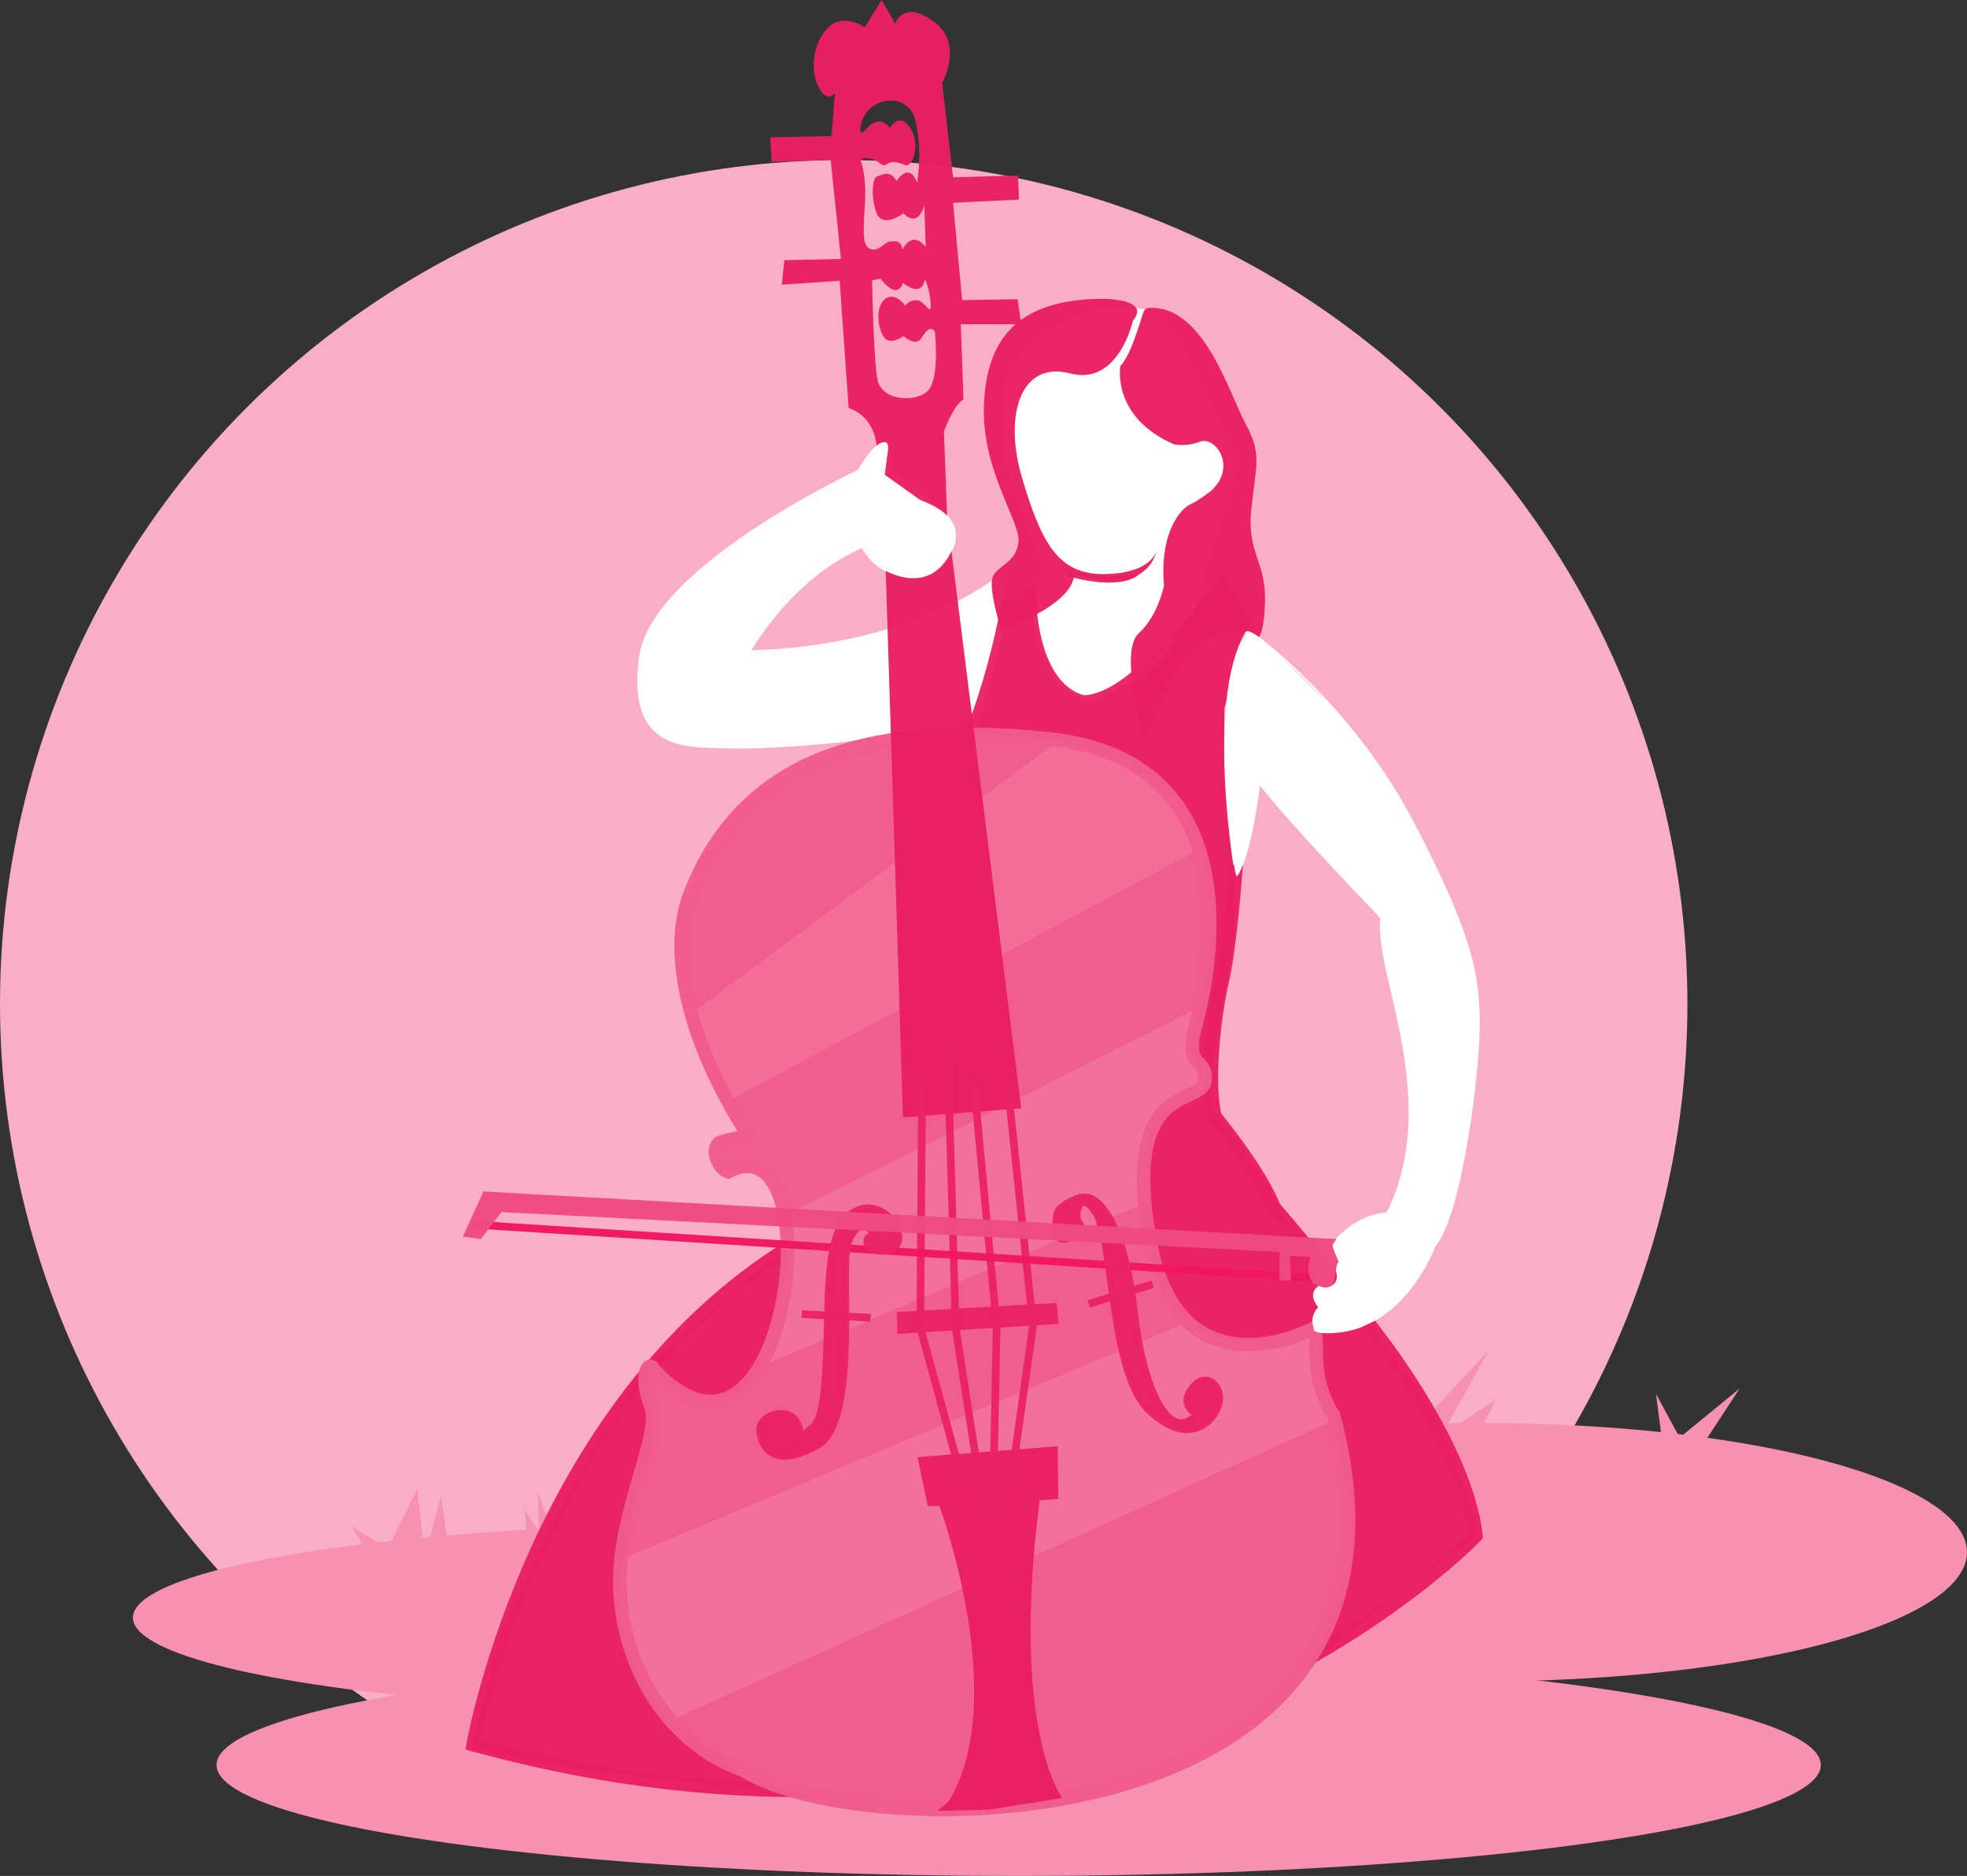 <?xml version="1.0" encoding="UTF-8" standalone="no"?>
<!-- Created with Inkscape (http://www.inkscape.org/) -->

<svg
   width="99.872mm"
   height="95.236mm"
   viewBox="0 0 99.872 95.236"
   version="1.1"
   id="svg5"
   xml:space="preserve"
   inkscape:version="1.2 (dc2aedaf03, 2022-05-15)"
   sodipodi:docname="search_images.svg"
   xmlns:inkscape="http://www.inkscape.org/namespaces/inkscape"
   xmlns:sodipodi="http://sodipodi.sourceforge.net/DTD/sodipodi-0.dtd"
   xmlns="http://www.w3.org/2000/svg"
   xmlns:svg="http://www.w3.org/2000/svg"><rect x="0" y="0" width="99.872" height="95.236" fill="#333333" stroke="none"/><sodipodi:namedview
     id="namedview7"
     pagecolor="#ffffff"
     bordercolor="#999999"
     borderopacity="1"
     inkscape:showpageshadow="0"
     inkscape:pageopacity="0"
     inkscape:pagecheckerboard="0"
     inkscape:deskcolor="#d1d1d1"
     inkscape:document-units="mm"
     showgrid="false"
     showguides="true"
     inkscape:zoom="0.50646226"
     inkscape:cx="704.88965"
     inkscape:cy="632.8211"
     inkscape:window-width="1920"
     inkscape:window-height="991"
     inkscape:window-x="-9"
     inkscape:window-y="-9"
     inkscape:window-maximized="1"
     inkscape:current-layer="layer1" /><defs
     id="defs2" /><g
     inkscape:label="Layer 1"
     inkscape:groupmode="layer"
     id="layer1"
     transform="translate(-22.371,-154.839)"><g
       id="g11810"><circle
         style="fill:#f8aec6;fill-opacity:1;stroke:none;stroke-width:0.587;stroke-linecap:square;stroke-linejoin:miter;stroke-dasharray:none;stroke-opacity:1;paint-order:markers stroke fill"
         id="circle2183"
         cx="65.209"
         cy="205.801"
         r="42.838" /><ellipse
         style="fill:#f691b2;fill-opacity:1;stroke:none;stroke-width:0.587;stroke-linecap:square;stroke-linejoin:miter;stroke-dasharray:none;stroke-opacity:1;paint-order:markers stroke fill"
         id="ellipse2185"
         cx="74.094"
         cy="244.442"
         rx="40.727"
         ry="5.633" /><ellipse
         style="fill:#f691b2;fill-opacity:1;stroke:none;stroke-width:0.587;stroke-linecap:square;stroke-linejoin:miter;stroke-dasharray:none;stroke-opacity:1;paint-order:markers stroke fill"
         id="ellipse2187"
         cx="60.703"
         cy="236.961"
         rx="31.584"
         ry="4.802" /><path
         style="fill:#f691b2;fill-opacity:1;stroke:none;stroke-width:0.587;stroke-linecap:square;stroke-linejoin:miter;stroke-dasharray:none;stroke-opacity:1;paint-order:markers stroke fill"
         d="m 94.539,227.081 3.417,-3.694 -2.401,4.34 2.771,-1.847 -1.662,3.325 z"
         id="path2189" /><ellipse
         style="fill:#f691b2;fill-opacity:1;stroke:none;stroke-width:1.068;stroke-linecap:square;stroke-linejoin:miter;stroke-dasharray:none;stroke-opacity:1;paint-order:markers stroke fill"
         id="ellipse2191"
         cx="97.632"
         cy="233.638"
         rx="24.611"
         ry="6.557" /><path
         style="fill:#ffffff;fill-opacity:0.996;stroke:none;stroke-width:0.587;stroke-linecap:square;stroke-linejoin:miter;stroke-dasharray:none;stroke-opacity:1;paint-order:markers stroke fill"
         d="m 73.252,184.23 -2.771,1.847 -4.618,1.385 -5.633,0.739 0.323,-0.877 1.662,-2.263 3.232,-2.493 0.97,-0.231 0.462,0.785 1.154,0.6 1.708,-0.554 0.97,-0.785 -0.092,-0.97 -1.708,-1.431 -1.801,-1.062 0.277,-1.293 -0.323,0.046 -0.462,0.369 -0.739,1.062 -5.218,2.817 -3.186,2.586 -1.986,2.032 -0.462,2.909 0.277,1.801 0.877,0.739 1.293,0.646 7.85,-0.323 6.603,-1.154 0.785,-1.431 0.831,-3.971 z"
         id="path2193" /><path
         style="fill:#ffffff;fill-opacity:0.996;stroke:none;stroke-width:0.587;stroke-linecap:square;stroke-linejoin:miter;stroke-dasharray:none;stroke-opacity:1;paint-order:markers stroke fill"
         d="m 81.679,171.37 c 0,0 -0.208,-1.247 -3.325,-0.831 -3.117,0.416 -4.964,3.625 -4.964,3.625 l -0.023,4.202 1.893,5.172 -0.485,2.193 0.346,2.47 0.993,1.431 1.293,0.808 1.016,-0.162 1.847,-1.293 2.332,-1.962 2.701,-8.658 -3.048,-6.257 z"
         id="path2195" /><path
         style="fill:#f691b2;fill-opacity:1;stroke:none;stroke-width:0.587;stroke-linecap:square;stroke-linejoin:miter;stroke-dasharray:none;stroke-opacity:1;paint-order:markers stroke fill"
         d="m 49.137,232.796 -0.131,-1.339 0.718,1.143 -0.033,-1.992 0.882,2.449 z"
         id="path2197" /><path
         style="opacity:0.968;fill:#e91e63;fill-opacity:1;stroke:none;stroke-width:0.587;stroke-linecap:square;stroke-linejoin:miter;stroke-dasharray:none;stroke-opacity:1;paint-order:markers stroke fill"
         d="m 63.046,217.809 -2.22,1.567 -3.004,2.547 -2.743,2.416 -3.069,4.898 -2.024,3.853 -2.155,4.571 -1.502,5.942 5.942,1.11 5.551,0.653 5.028,0.261 26.643,-6.857 7.967,-6.073 -1.11,-3.33 -1.371,-3.069 -5.289,-7.379 -2.024,-2.155 -1.502,-2.677 -2.155,-2.808 -0.261,-1.437 1.241,-7.183 0.131,-3.265 -0.261,-3.134 -0.327,-3.33 v -2.155 l 0.653,-2.024 0.784,-2.286 -1.502,-2.547 -4.31,5.355 -2.547,1.306 -1.502,-0.98 -0.98,-1.894 -0.588,-3.004 -0.849,0.849 -0.588,2.09 -1.175,4.441 -3.918,0.327 z"
         id="path2199" /><path
         style="opacity:0.968;fill:#e91e63;fill-opacity:1;stroke-width:0.487;stroke-linecap:round;stroke-linejoin:round;paint-order:markers fill stroke"
         d="m 79.255,173.425 c 0,0 -0.462,2.586 2.724,3.971 0,0 0.6,0.139 1.339,-0.139 0.739,-0.277 1.893,1.247 0.554,2.493 0,0 -0.646,0.508 -1.062,0.693 -0.416,0.185 -1.57,1.293 -1.339,4.11 0,0 -0.277,1.524 -1.293,2.447 -1.016,0.924 0.277,5.31 0.277,5.31 0,0 2.632,-7.065 5.541,-5.033 0,0 0.508,0.462 0.6,-1.755 0.092,-2.216 -0.923,-2.54 -0.693,-4.802 0.231,-2.263 0.554,-2.817 -0.277,-4.34 -0.831,-1.524 -2.124,-6.049 -4.895,-5.91 0,0 -0.139,-0.023 -0.254,0.115 -0.115,0.139 -0.577,2.147 -1.224,2.84 z"
         id="path2201" /><path
         style="opacity:0.968;fill:none;stroke:#ffffff;stroke-width:0.587;stroke-linecap:square;stroke-linejoin:miter;stroke-dasharray:none;stroke-opacity:1;paint-order:markers stroke fill"
         d="m 73.206,184.322 c 0,0 -4.479,3.74 -13.206,3.833 0,0 2.263,-4.294 6.28,-5.864 0,0 0.97,2.54 3.602,0.877 2.632,-1.662 -2.678,-4.202 -2.678,-4.202 0,0 0.369,-1.154 0,-1.247 -0.369,-0.092 -1.062,1.201 -1.062,1.201 0,0 -10.436,4.848 -11.036,9.327 -0.6,4.479 2.078,4.202 4.063,4.294 1.986,0.092 9.882,-0.369 12.837,-1.847"
         id="path2203" /><path
         style="opacity:0.968;fill:none;stroke:#ffffff;stroke-width:0.087;stroke-linecap:square;stroke-linejoin:miter;stroke-dasharray:none;stroke-opacity:1;paint-order:markers stroke fill"
         d="m 86.228,187.182 c 0,0 4.8,3.494 7.902,9.436 3.102,5.942 3.265,7.771 3.33,9.926 0.065,2.155 -0.816,9.861 -2.253,11.558 0,0 -1.73,4.832 -6.008,4.343 0,0 -0.424,-0.686 0.163,-1.241 0,0 -0.653,-0.686 0.033,-1.077 0,0 0.686,0.522 0.751,-0.522 0.065,-1.045 1.11,-1.763 1.11,-1.763 l -0.947,-0.163 c 0,0 1.045,-1.175 2.481,-1.241 0,0 1.241,-2.024 1.143,-5.518 -0.098,-3.494 -1.273,-6.628 -1.404,-8.326 0,0 -0.115,-0.794 -0.023,-1.163 0,0 -4.502,-4.641 -6.188,-6.811 0,0 -0.485,3.971 -1.201,4.664 0,0 -1.524,-8.819 0.508,-12.283"
         id="path2205"
         sodipodi:nodetypes="cssccccsccccc" /><path
         style="opacity:0.968;fill:none;stroke:#ea2266;stroke-width:0.587;stroke-linecap:square;stroke-linejoin:miter;stroke-dasharray:none;stroke-opacity:1;paint-order:markers stroke fill"
         d="m 74.683,185.061 c 0,0 -0.046,4.571 2.632,5.356 0,0 1.662,0.323 4.479,-3.048"
         id="path2207" /><path
         style="opacity:0.968;fill:none;stroke:#ea2266;stroke-width:0.587;stroke-linecap:square;stroke-linejoin:miter;stroke-dasharray:none;stroke-opacity:1;paint-order:markers stroke fill"
         d="m 73.483,185.615 c 0,0 -1.201,6.926 -3.74,9.789"
         id="path2209" /><path
         style="opacity:0.968;fill:none;stroke:#e91e63;stroke-width:0.687;stroke-linecap:square;stroke-linejoin:miter;stroke-dasharray:none;stroke-opacity:1;paint-order:markers stroke fill"
         d="m 85.108,199.087 c 0,0 -0.266,3.752 -0.681,5.553 -0.416,1.801 -0.785,5.125 -0.369,6.88 0,0 2.263,2.724 3.001,4.618 0,0 3.232,3.74 5.172,6.372 0,0 4.571,5.726 5.079,10.297 0,0 -18.526,19.482 -50.915,10.601 0,0 3.134,-17.893 16.848,-25.729"
         id="path2211"
         sodipodi:nodetypes="cscccccc" /><path
         style="opacity:0.968;fill:#ffffff;fill-opacity:1;stroke:none;stroke-width:0.387;stroke-linecap:square;stroke-linejoin:miter;stroke-dasharray:none;stroke-opacity:1;paint-order:markers stroke fill"
         d="m 91.081,222.009 c 0.566,-0.115 1.108,-0.503 1.108,-0.503 l -0.455,-0.936 c 0,0 -1.278,-1.137 -1.289,-0.941 -0.011,0.196 -0.29,0.788 -0.29,0.788 z"
         id="path2213"
         sodipodi:nodetypes="cccscc" /><path
         style="opacity:1;fill:#f05d8e;fill-opacity:1;stroke:none;stroke-width:0.587;stroke-linecap:square;stroke-linejoin:miter;stroke-dasharray:none;stroke-opacity:1;paint-order:markers stroke fill"
         d="m 55.474,224.31 1.616,1.293 1.385,0.185 1.616,-0.416 1.062,-1.293 0.97,-2.632 0.277,-2.54 -0.092,-2.632 -0.693,-1.616 -0.646,-0.508 -0.97,-0.092 -0.6,0.323 -0.554,-0.508 -0.092,-0.785 0.6,-0.416 1.016,-0.231 -2.032,-3.509 -1.247,-4.433 -0.185,-3.001 1.524,-3.463 2.401,-2.863 3.14,-1.755 4.11,-1.108 4.34,-0.231 4.202,0.416 3.556,1.293 1.939,1.801 1.293,1.986 0.416,3.001 0.092,2.032 -0.508,3.048 -0.554,2.17 v 0.924 l 0.739,0.6 0.092,0.6 -1.616,0.877 -1.201,1.201 -0.462,2.078 -0.092,2.909 1.108,3.509 1.431,1.662 1.986,0.785 h 2.309 l 2.124,-0.646 0.092,2.447 0.323,1.154 0.508,1.293 0.277,1.847 0.508,2.355 v 2.632 l -1.662,4.525 -2.263,3.001 -3.925,2.632 -5.633,1.801 -5.264,0.646 -3.186,0.139 -4.756,-0.554 -4.063,-1.154 -4.156,-3.232 -1.755,-4.294 -0.554,-2.355 0.508,-2.401 0.462,-2.724 0.785,-1.847 v -1.431 l -0.369,-1.293 v -1.201 z"
         id="path2215" /><path
         style="opacity:0.968;fill:#f36f9a;fill-opacity:1;stroke:none;stroke-width:0.587;stroke-linecap:square;stroke-linejoin:miter;stroke-dasharray:none;stroke-opacity:1;paint-order:markers stroke fill"
         d="m 75.976,192.542 -18.747,13.945 1.939,4.34 24.011,-12.837 -1.108,-2.586 -2.678,-1.847 z"
         id="path2217" /><path
         style="opacity:0.968;fill:#f0729d;fill-opacity:1;stroke:none;stroke-width:0.587;stroke-linecap:square;stroke-linejoin:miter;stroke-dasharray:none;stroke-opacity:1;paint-order:markers stroke fill"
         d="m 83.364,205.932 -21.518,10.805 0.508,0.739 -0.139,2.401 -0.739,2.216 -0.6,2.17 19.855,-8.45 -0.092,-3.048 0.508,-1.247 1.57,-1.016 0.831,-0.416 0.139,-1.062 -0.693,-0.554 -0.092,-0.646 z"
         id="path2219" /><path
         style="opacity:0.968;fill:#f0729d;fill-opacity:1;stroke:none;stroke-width:0.587;stroke-linecap:square;stroke-linejoin:miter;stroke-dasharray:none;stroke-opacity:1;paint-order:markers stroke fill"
         d="m 53.904,234.004 28.863,-12.081 1.437,1.306 h 1.828 l 1.567,-0.718 1.567,-0.392 0.131,2.677 0.914,2.09 -33.892,15.346 -1.241,-1.763 -1.175,-2.939 0.065,-3.983 z"
         id="path2221" /><path
         style="opacity:0.968;fill:none;fill-opacity:1;stroke:#f05b8d;stroke-width:0.687;stroke-linecap:square;stroke-linejoin:miter;stroke-dasharray:none;stroke-opacity:1;paint-order:markers stroke fill"
         d="m 88.971,222.315 c 0,0 -6.791,3.592 -8.228,-4.571 -1.437,-8.163 2.677,-6.726 2.808,-8.032 0.131,-1.306 -1.11,-0.457 -0.457,-2.873 0.653,-2.416 3.069,-13.387 -7.51,-14.497 -10.579,-1.11 -15.842,1.961 -18.165,7.842 -1.184,2.997 -0.059,7.613 2.869,12.186 0.149,0.233 -1.279,0.317 -1.455,0.536 -0.374,0.465 0.101,1.298 0.505,1.422 5.412,-2.829 3.169,17.322 -3.736,10.077 -0.327,-0.653 -0.784,0.327 -0.196,1.763 0.588,1.437 -1.567,5.289 -1.567,8.946 0,3.657 1.959,8.032 6.269,9.599 6.385,4.012 35.823,3.706 29.974,-18.023 -1.437,-2.286 -0.522,-3.983 -1.11,-4.375 z"
         id="path2223"
         sodipodi:nodetypes="csssssssccssccc" /><path
         id="path2225"
         style="opacity:0.968;fill:#e91e63;fill-opacity:1;stroke:none;stroke-width:0.387;stroke-linecap:square;stroke-linejoin:miter;stroke-dasharray:none;stroke-opacity:1;paint-order:markers stroke fill"
         d="m 67.134,154.839 -0.854,1.385 c 0,0 -1.085,-0.762 -1.87,0.023 -0.785,0.785 -0.924,2.217 -0.462,3.048 0.462,0.831 0.808,0.254 0.808,0.254 l -0.162,2.193 -3.117,0.069 0.069,1.247 3.001,-0.103 0.522,5.028 -2.873,0.066 -0.131,1.241 2.939,-0.196 0.457,6.465 c 0,0 1.371,0.326 1.437,2.155 l 0.374,-0.11 0.162,0.254 -0.138,1.085 2.563,1.824 0.623,0.854 -0.184,-4.872 c 0,0 0.462,-1.316 0.993,-1.639 l -0.138,-3.81 h 3.071 l -0.185,-1.27 -2.816,0.046 -0.462,-4.941 3.348,-0.162 -0.046,-1.224 -3.302,0.092 -0.554,-4.802 c 0,0 1.131,-1.985 -0.439,-3.117 -1.57,-1.131 -1.939,0.115 -1.939,0.115 z m 0.446,5.104 c 0.556,-0.006 1.09,0.305 1.262,0.992 0.392,1.57 0.092,3.163 0.092,3.163 -0.439,-1.085 -1.039,-0.069 -1.039,-0.069 -0.346,-0.623 -0.785,-0.277 -0.993,-0.23 -0.208,0.046 -0.346,0.9 -0.046,1.8 0.3,0.9 1.385,0.07 1.385,0.07 0.785,0.785 1.062,-0.416 1.062,-0.416 l 0.069,2.124 c -0.716,-0.9 -1.177,0.139 -1.177,0.139 -0.092,-0.554 -0.416,-0.415 -0.646,-0.415 -0.231,0 -0.554,0.508 -0.947,0.392 -0.392,-0.115 -0.438,-0.6 -0.323,-2.17 0.115,-1.57 -0.208,-2.332 -0.208,-2.332 0,0 0.023,-0.185 0.508,-0.092 0.485,0.092 0.531,0.462 0.808,0.277 0.277,-0.185 0.577,-0.092 0.947,0.046 0.369,0.139 0.808,-1.039 0.254,-1.893 -0.554,-0.854 -1.039,0 -1.039,0 -0.485,-0.623 -0.97,-0.208 -1.224,0.092 -0.254,0.3 -0.277,0 -0.277,0 0.065,-0.935 0.817,-1.468 1.532,-1.476 z m -0.493,9.049 c 0,0 0.808,1.131 1.132,0.208 0,0 0.946,0.808 1.108,-0.184 0,0 0.254,0.462 0.3,1.224 0.046,0.762 -0.3,-0.162 -0.716,-0.162 -0.416,0 -0.577,0.277 -0.577,0.277 0,0 -0.508,-0.716 -1.016,-0.346 -0.508,0.369 -0.392,1.478 -0.069,1.939 0.323,0.462 0.993,-0.046 0.993,-0.046 0,0 0.623,0.577 0.923,0.092 0.3,-0.485 0.439,-0.554 0.67,-0.346 0,0 0.277,2.447 -0.369,3.047 -0.646,0.6 -2.332,0.485 -2.539,-0.577 -0.208,-1.062 -0.277,-5.056 -0.277,-5.056 z" /><path
         style="opacity:0.968;fill:#e91e63;fill-opacity:1;stroke:none;stroke-width:0.387;stroke-linecap:square;stroke-linejoin:miter;stroke-dasharray:none;stroke-opacity:1;paint-order:markers stroke fill"
         d="m 67.342,183.814 0.877,27.751 6.003,-0.462 -3.602,-28.767 -0.369,0.693 -1.154,0.693 -1.108,0.092 -0.554,-0.369 z"
         id="path2227" /><path
         style="opacity:0.968;fill:#e91e63;fill-opacity:1;stroke:none;stroke-width:0.387;stroke-linecap:square;stroke-linejoin:miter;stroke-dasharray:none;stroke-opacity:1;paint-order:markers stroke fill"
         d="m 76.302,246.117 c 0,0 -2.645,-3.428 -1.143,-15.117 l 0.947,-0.065 -0.033,-2.677 -7.118,0.555 0.522,2.481 h 0.588 c 0,0 3.657,9.828 0.457,15.019 l -0.555,0.457 2.645,-0.065 z"
         id="path2229"
         sodipodi:nodetypes="ccccccccccc" /><path
         style="opacity:0.968;fill:none;fill-opacity:1;stroke:#ea2266;stroke-width:0.387;stroke-linecap:square;stroke-linejoin:miter;stroke-dasharray:none;stroke-opacity:1;paint-order:markers stroke fill"
         d="m 69.189,210.134 -0.092,12.098 2.124,7.757"
         id="path2231" /><path
         style="opacity:0.968;fill:none;fill-opacity:1;stroke:#ea2266;stroke-width:0.387;stroke-linecap:square;stroke-linejoin:miter;stroke-dasharray:none;stroke-opacity:1;paint-order:markers stroke fill"
         d="m 70.481,208.103 0.416,14.176 1.247,8.035"
         id="path2233" /><path
         style="opacity:0.968;fill:none;fill-opacity:1;stroke:#ea2266;stroke-width:0.387;stroke-linecap:square;stroke-linejoin:miter;stroke-dasharray:none;stroke-opacity:1;paint-order:markers stroke fill"
         d="m 71.821,209.857 1.154,12.283 -0.185,9.281"
         id="path2235" /><path
         style="opacity:0.968;fill:none;fill-opacity:1;stroke:#ea2266;stroke-width:0.387;stroke-linecap:square;stroke-linejoin:miter;stroke-dasharray:none;stroke-opacity:1;paint-order:markers stroke fill"
         d="m 73.621,210.735 1.201,11.405 -1.062,7.527"
         id="path2237" /><path
         style="opacity:0.968;fill:#ea2266;fill-opacity:1;stroke:none;stroke-width:0.387;stroke-linecap:square;stroke-linejoin:miter;stroke-dasharray:none;stroke-opacity:1;paint-order:markers stroke fill"
         d="m 67.896,221.447 0.046,1.108 8.173,-0.508 -0.092,-1.062 z"
         id="path2239" /><path
         style="opacity:0.968;fill:none;fill-opacity:1;stroke:#f11662;stroke-width:0.387;stroke-linecap:square;stroke-linejoin:miter;stroke-dasharray:none;stroke-opacity:1;paint-order:markers stroke fill"
         d="m 89.413,219.739 -42.897,-2.724"
         id="path2241" /><path
         style="opacity:0.968;fill:#ea2266;fill-opacity:1;stroke:#ea2266;stroke-width:0.387;stroke-linecap:square;stroke-linejoin:miter;stroke-dasharray:none;stroke-opacity:1;paint-order:markers stroke fill"
         d="m 83.18,226.619 c 0,0 -0.97,-0.369 -0.277,-1.293 0.693,-0.924 1.57,-0.092 1.339,0.785 -0.231,0.877 -1.524,2.216 -3.509,0.323 -1.986,-1.893 -1.801,-8.496 -2.678,-9.974 -0.877,-1.478 -1.247,0.185 -0.877,0.508 0.369,0.323 -1.108,1.293 -1.154,0.369 -0.046,-0.924 -0.092,-1.201 1.108,-1.662 1.201,-0.462 2.401,1.986 2.817,5.772 0.416,3.786 1.755,6.834 3.232,5.172 z"
         id="path2243" /><path
         style="opacity:0.968;fill:#ea2266;fill-opacity:1;stroke:#ea2266;stroke-width:0.387;stroke-linecap:square;stroke-linejoin:miter;stroke-dasharray:none;stroke-opacity:1;paint-order:markers stroke fill"
         d="m 62.031,228.235 c 0,0 1.247,0.185 0.877,-0.97 -0.369,-1.154 -2.078,-0.6 -1.939,0.277 0.139,0.877 0.785,1.847 2.909,0.646 2.124,-1.201 1.108,-9.189 1.524,-10.251 0.416,-1.062 0.97,-1.062 1.247,-0.554 0.277,0.508 -0.323,0 -0.231,0.554 0.092,0.554 1.524,0.6 1.57,-0.231 0.046,-0.831 -1.016,-1.847 -2.032,-1.431 -1.016,0.416 -1.431,1.662 -1.524,4.525 -0.092,2.863 -0.046,5.91 -0.785,6.511 -0.739,0.6 -1.062,0.97 -1.616,0.923 z"
         id="path2245" /><path
         style="opacity:0.968;fill:#ee4b82;fill-opacity:1;stroke:none;stroke-width:0.387;stroke-linecap:square;stroke-linejoin:miter;stroke-dasharray:none;stroke-opacity:1;paint-order:markers stroke fill"
         d="m 90.212,217.743 -43.295,-2.416 -1.045,2.286 0.914,0.131 1.045,-1.371 39.508,2.024 v 1.437 h 0.588 l -0.065,-1.241 1.045,0.065 c 0,0 -0.327,0.849 0.196,1.371 l 0.497,0.218 0.439,-0.092 0.208,-1.016 0.462,-0.762 0.416,-0.508 -0.6,-0.185 z"
         id="path2247" /><path
         style="opacity:0.968;fill:#41affe;fill-opacity:1;stroke:#ea2266;stroke-width:0.387;stroke-linecap:square;stroke-linejoin:miter;stroke-dasharray:none;stroke-opacity:1;paint-order:markers stroke fill"
         d="m 63.275,221.564 3.102,0.163"
         id="path2249" /><path
         style="opacity:0.968;fill:#41affe;fill-opacity:1;stroke:#ea2266;stroke-width:0.387;stroke-linecap:square;stroke-linejoin:miter;stroke-dasharray:none;stroke-opacity:1;paint-order:markers stroke fill"
         d="m 77.837,220.976 2.873,-0.882"
         id="path2251" /><path
         style="opacity:0.968;fill:#e42368;fill-opacity:1;stroke:none;stroke-width:0.587;stroke-linecap:square;stroke-linejoin:miter;stroke-dasharray:none;stroke-opacity:1;paint-order:markers stroke fill"
         d="m 76.694,184.113 c 0,0 2.416,0.735 3.477,-0.082 l -1.812,0.082 -2.171,-0.375 z"
         id="path2253"
         sodipodi:nodetypes="ccccc" /><path
         style="opacity:0.968;fill:#e91e63;fill-opacity:1;stroke-width:0.487;stroke-linecap:round;stroke-linejoin:round;paint-order:markers fill stroke"
         d="m 79.894,171.118 c 0,0 -0.718,3.33 -3.2,2.677 -2.481,-0.653 -3.396,2.09 -2.416,5.355 0.98,3.265 1.828,4.898 4.245,4.832 2.416,-0.065 2.579,-1.23 2.579,-1.23 0,0 -0.323,2.447 -4.202,1.247 0,0 0.231,1.385 -3.694,2.817 0,0 -0.693,-2.17 -0.416,-2.724 0.277,-0.554 1.154,-0.693 1.293,-1.708 0.139,-1.016 -1.847,-3.602 -1.755,-6.88 0.092,-3.278 1.524,-5.449 5.957,-5.495 0,0 2.571,-0.043 1.609,1.11 z"
         id="path2255" /><path
         style="fill:#ffffff;fill-opacity:1;stroke:none;stroke-width:0.7;stroke-linecap:square;stroke-linejoin:miter;stroke-dasharray:none;stroke-opacity:1;paint-order:markers stroke fill"
         d="m 66.915,183.574 c 0,0 2.612,1.877 3.836,-0.898 1.224,-2.775 -5.159,-3.134 -5.159,-3.134 z"
         id="path2257" /><path
         style="fill:#ffffff;fill-opacity:1;stroke:none;stroke-width:0.7;stroke-linecap:square;stroke-linejoin:miter;stroke-dasharray:none;stroke-opacity:1;paint-order:markers stroke fill"
         d="m 67.421,177.918 c 0,0 0.171,-0.645 -0.147,-0.637 -0.318,0.008 -0.661,0.449 -0.661,0.449 z"
         id="path2259" /><path
         style="fill:#f691b2;fill-opacity:1;stroke:none;stroke-width:0.587;stroke-linecap:square;stroke-linejoin:miter;stroke-dasharray:none;stroke-opacity:1;paint-order:markers stroke fill"
         d="m 41.437,234.376 -1.201,-2.032 1.847,1.108 1.478,-3.048 0.369,3.509 0.831,-3.14 0.554,3.786 z"
         id="path2261" /><path
         style="fill:#f691b2;fill-opacity:1;stroke:none;stroke-width:0.587;stroke-linecap:square;stroke-linejoin:miter;stroke-dasharray:none;stroke-opacity:1;paint-order:markers stroke fill"
         d="m 106.822,228.466 -0.369,-2.863 1.201,2.216 3.048,-2.493 -1.755,2.678"
         id="path2263" /><path
         style="fill:#ffffff;fill-opacity:1;stroke:none;stroke-width:0.7;stroke-linecap:square;stroke-linejoin:miter;stroke-dasharray:none;stroke-opacity:1;paint-order:markers stroke fill"
         d="m 90.025,218.053 0.21,-0.341 0.24,-0.202 0.473,-0.381 0.75,-0.427 0.635,-0.208 0.45,-0.058 0.508,-1.143 c 0,0 0.404,-1.212 0.462,-1.651 0.058,-0.439 0.242,-1.916 0.185,-2.736 -0.058,-0.82 -0.185,-2.586 -0.404,-3.405 -0.219,-0.82 -0.589,-3.013 -0.831,-3.867 -0.242,-0.854 -0.242,-2.066 -0.231,-2.17 0.011,-0.104 -1.166,-1.281 -1.166,-1.281 l -2.817,-3.036 -2.182,-2.493 -0.242,1.674 -0.277,1.224 -0.219,0.831 -0.104,0.369 c 0,0 -0.173,0.496 -0.289,0.566 -0.115,0.069 -0.381,-2.286 -0.381,-2.286 l -0.219,-2.909 0.011,-2.286 0.266,-2.713 c 0,0 0.266,-1.12 0.612,-1.732 0.346,-0.612 0.115,-0.312 0.115,-0.312 0,0 -0.046,-0.289 0.277,-0.162 0.323,0.127 0.646,0.45 0.646,0.45 l 0.785,0.704 3.071,3.024 1.547,1.974 1.154,1.628 1.374,2.505 c 0,0 1.72,3.429 1.732,3.613 0.011,0.185 0.577,1.547 0.577,1.547 l 0.404,1.42 0.162,0.831 0.092,0.75 0.058,0.958 -0.046,1.824 -0.115,0.9 -0.127,1.443 -0.242,1.812 -0.462,2.517 -0.312,1.097 -0.369,1.166 -0.381,0.716 -0.254,0.369 -0.115,0.369 -0.612,1.074 -0.725,0.982 -0.776,0.75 -0.589,0.427 -0.147,0.12 -0.62,0.29 -0.467,0.144 -1.59,0.19 c 0,0 -0.404,-0.018 -0.43,-0.167 -0.078,-0.453 -0.115,-0.289 -0.011,-0.658 0.104,-0.369 0.312,-0.485 0.312,-0.485 0,0 -0.208,-0.242 -0.254,-0.416 -0.046,-0.173 -0.104,-0.323 0.092,-0.519 0.196,-0.196 0.162,-0.139 0.162,-0.139 0,0 0.266,0.202 0.635,-0.04 0.369,-0.242 0.185,-0.721 0.185,-0.721 0,0 0.023,-0.381 0.115,-0.427 0.092,-0.046 -0.208,-0.439 -0.289,-0.889 z"
         id="path2265"
         sodipodi:nodetypes="ccccccccssssccccccccsccccscsccccccccccccccccccccccccccccccsccsccscscc" /></g></g></svg>
